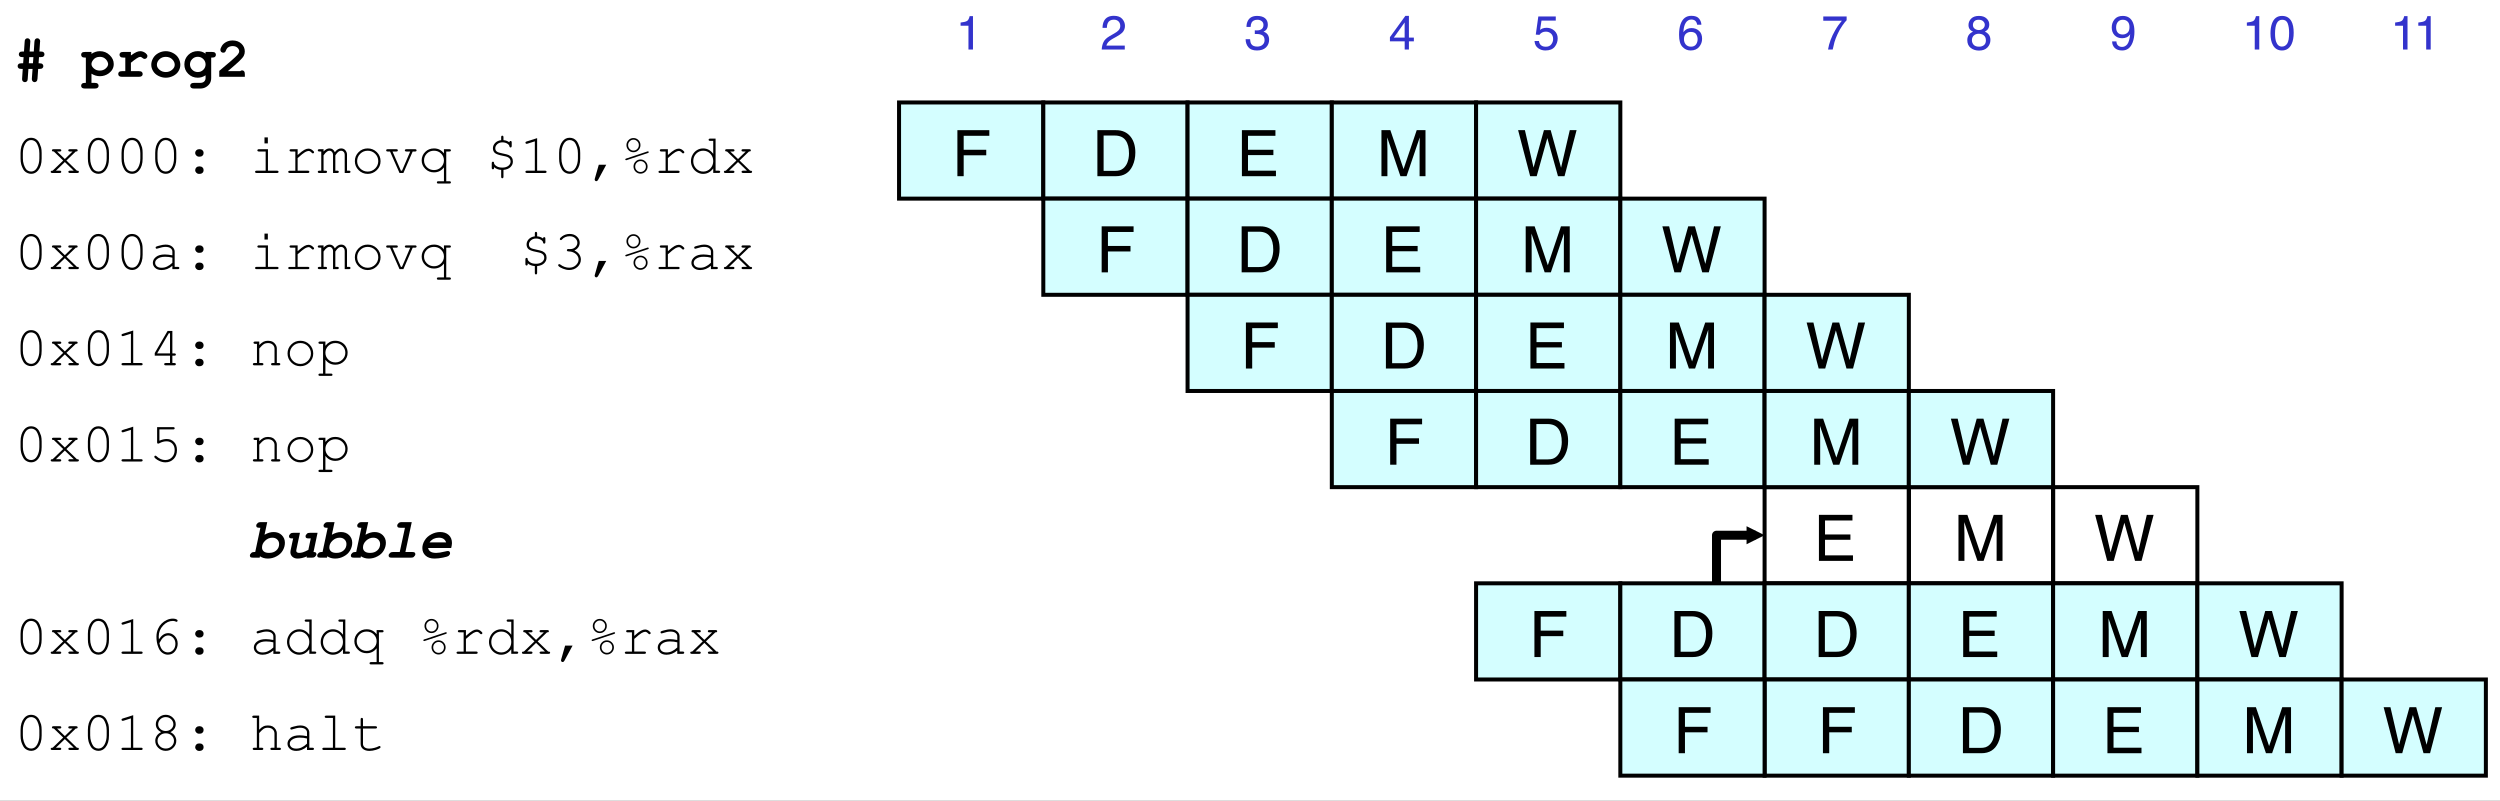 <svg xmlns="http://www.w3.org/2000/svg" xmlns:xlink="http://www.w3.org/1999/xlink" version="1.1" width="623.888pt" height="199.771pt" viewBox="0 0 623.888 199.771">
<rect x="0" y="0" width="623.888" height="199.771" fill="#808080" stroke="none"/>
<defs>
<clipPath id="clip_0">
<path transform="matrix(1,0,0,-1,-39.637,571.57)" d="M39.637 371.799H663.525V571.57H39.637Z" fill-rule="evenodd"/>
</clipPath>
<path id="font_1_5" d="M.488 .357V.256C.488 .167 .467 .097 .425 .046 .392 .006 .351-.015 .301-.015 .277-.015 .254-.01 .233-0 .211 .009 .193 .023 .178 .04 .169 .051 .158 .068 .147 .092 .136 .116 .128 .137 .123 .157 .116 .185 .112 .218 .112 .256V.357C.112 .446 .133 .516 .175 .567 .208 .608 .249 .628 .299 .628 .324 .628 .347 .623 .368 .614 .389 .604 .407 .59 .422 .573 .432 .562 .442 .545 .453 .521 .464 .497 .472 .475 .478 .456 .485 .428 .488 .395 .488 .357M.447 .352C.447 .39 .442 .427 .431 .46 .42 .493 .408 .52 .394 .54 .386 .551 .375 .561 .362 .569 .344 .581 .323 .587 .3 .587 .254 .587 .218 .563 .192 .516 .166 .469 .153 .414 .153 .352V.261C.153 .223 .158 .186 .169 .153 .18 .119 .193 .093 .207 .073 .214 .062 .225 .052 .238 .044 .256 .032 .277 .026 .301 .026 .346 .026 .382 .05 .408 .097 .434 .144 .447 .199 .447 .261V.352Z"/>
<path id="font_1_26" d="M.329 .222 .516 .041C.528 .041 .536 .04 .54 .039 .543 .038 .546 .036 .548 .032 .551 .029 .552 .025 .552 .021 .552 .015 .55 .01 .545 .006 .541 .002 .534 0 .524 0H.392C.382 0 .375 .002 .371 .006 .366 .01 .364 .015 .364 .021 .364 .027 .366 .032 .371 .035 .375 .039 .382 .041 .392 .041H.46L.301 .195 .142 .041H.21C.22 .041 .227 .039 .231 .035 .235 .032 .237 .027 .237 .021 .237 .015 .235 .01 .231 .006 .227 .002 .22 0 .21 0H.077C.067 0 .06 .002 .056 .006 .051 .01 .049 .015 .049 .021 .049 .025 .051 .029 .053 .032 .055 .036 .058 .038 .061 .039 .064 .04 .072 .041 .084 .041L.272 .222 .105 .383C.094 .383 .086 .383 .083 .385 .08 .386 .077 .388 .075 .392 .073 .396 .071 .399 .071 .404 .071 .409 .073 .414 .078 .418 .082 .422 .089 .424 .099 .424H.211C.221 .424 .228 .422 .232 .418 .236 .414 .238 .409 .238 .403 .238 .397 .236 .392 .232 .389 .228 .385 .221 .383 .211 .383H.162L.301 .249 .439 .383H.391C.381 .383 .374 .385 .369 .389 .365 .392 .363 .397 .363 .404 .363 .409 .365 .414 .369 .418 .373 .422 .381 .424 .391 .424H.502C.512 .424 .519 .422 .523 .418 .528 .414 .53 .409 .53 .403 .53 .399 .529 .396 .526 .392 .524 .388 .521 .386 .518 .385 .515 .383 .507 .383 .496 .383L.329 .222Z"/>
<path id="font_1_12" d="M.292 .424H.309C.327 .424 .343 .417 .356 .404 .369 .391 .375 .376 .375 .358 .375 .339 .369 .323 .356 .31 .343 .297 .327 .291 .309 .291H.292C.273 .291 .258 .298 .245 .311 .232 .324 .225 .339 .225 .357 .225 .376 .232 .392 .245 .405 .258 .417 .274 .424 .292 .424M.292 .117H.309C.327 .117 .343 .111 .356 .098 .369 .085 .375 .069 .375 .051 .375 .032 .369 .016 .356 .003 .343-.009 .327-.016 .309-.016H.292C.273-.016 .258-.009 .245 .004 .232 .017 .225 .032 .225 .051 .225 .069 .232 .085 .245 .098 .258 .111 .274 .117 .292 .117Z"/>
<path id="font_1_1" d="M0 0Z"/>
<path id="font_1_16" d="M.32 .634V.528H.26V.634H.32M.322 .424V.041H.483C.493 .041 .5 .039 .504 .035 .509 .032 .511 .027 .511 .021 .511 .015 .509 .01 .504 .006 .5 .002 .493 0 .483 0H.12C.11 0 .103 .002 .099 .006 .094 .01 .092 .015 .092 .021 .092 .027 .094 .032 .099 .035 .103 .039 .11 .041 .12 .041H.281V.383H.161C.151 .383 .144 .385 .14 .389 .135 .392 .133 .397 .133 .403 .133 .409 .135 .414 .14 .418 .144 .422 .151 .424 .161 .424H.322Z"/>
<path id="font_1_23" d="M.251 .424V.32C.304 .368 .344 .399 .371 .413 .397 .427 .422 .434 .444 .434 .469 .434 .491 .425 .512 .409 .533 .392 .544 .38 .544 .371 .544 .365 .542 .36 .538 .356 .534 .352 .529 .35 .522 .35 .519 .35 .516 .35 .514 .351 .512 .352 .508 .356 .501 .362 .49 .374 .48 .382 .472 .386 .463 .39 .455 .393 .447 .393 .429 .393 .407 .385 .382 .371 .357 .357 .313 .322 .251 .266V.041H.433C.443 .041 .45 .039 .454 .035 .458 .032 .46 .027 .46 .021 .46 .015 .458 .01 .454 .006 .45 .002 .443 0 .433 0H.111C.101 0 .094 .002 .09 .006 .086 .01 .083 .015 .083 .021 .083 .026 .086 .031 .09 .034 .094 .038 .101 .04 .111 .04H.21V.383H.134C.125 .383 .118 .385 .113 .389 .109 .393 .107 .398 .107 .404 .107 .41 .109 .414 .113 .418 .117 .422 .124 .424 .134 .424H.251Z"/>
<path id="font_1_18" d="M.113 .424V.383C.148 .42 .183 .438 .218 .438 .239 .438 .258 .433 .274 .422 .29 .411 .303 .394 .314 .371 .332 .394 .351 .411 .369 .422 .388 .433 .407 .438 .426 .438 .455 .438 .479 .429 .497 .41 .52 .385 .531 .358 .531 .328V.041H.566C.576 .041 .583 .039 .587 .035 .591 .032 .593 .027 .593 .021 .593 .015 .591 .01 .587 .006 .583 .002 .576 0 .566 0H.49V.325C.49 .346 .484 .363 .471 .377 .458 .391 .444 .397 .427 .397 .412 .397 .396 .392 .38 .381 .363 .369 .344 .347 .323 .314V.041H.357C.367 .041 .374 .039 .378 .035 .383 .032 .385 .027 .385 .021 .385 .015 .383 .01 .378 .006 .374 .002 .367 0 .357 0H.282V.322C.282 .344 .275 .362 .262 .376 .25 .39 .235 .397 .219 .397 .205 .397 .19 .393 .176 .383 .156 .37 .135 .347 .113 .314V.041H.148C.158 .041 .165 .039 .169 .035 .173 .032 .175 .027 .175 .021 .175 .015 .173 .01 .169 .006 .165 .002 .158 0 .148 0H.038C.028 0 .021 .002 .017 .006 .012 .01 .01 .015 .01 .021 .01 .027 .012 .032 .017 .035 .021 .039 .028 .041 .038 .041H.072V.383H.038C.028 .383 .021 .385 .017 .389 .012 .393 .01 .398 .01 .404 .01 .41 .012 .414 .017 .418 .021 .422 .028 .424 .038 .424H.113Z"/>
<path id="font_1_20" d="M.529 .211C.529 .149 .507 .095 .462 .051 .417 .007 .363-.016 .3-.016 .236-.016 .182 .007 .138 .051 .093 .096 .071 .149 .071 .211 .071 .274 .093 .327 .138 .372 .182 .416 .236 .438 .3 .438 .363 .438 .417 .416 .462 .372 .507 .328 .529 .274 .529 .211M.488 .211C.488 .263 .469 .307 .433 .343 .396 .379 .352 .397 .3 .397 .248 .397 .203 .379 .167 .343 .13 .306 .112 .263 .112 .211 .112 .161 .13 .117 .167 .08 .203 .044 .248 .025 .3 .025 .352 .025 .396 .044 .433 .08 .469 .116 .488 .16 .488 .211Z"/>
<path id="font_1_25" d="M.336 0H.267L.098 .383H.056C.046 .383 .039 .385 .035 .389 .031 .393 .029 .398 .029 .404 .029 .41 .031 .414 .035 .418 .039 .422 .046 .424 .056 .424H.21C.22 .424 .227 .422 .231 .418 .235 .414 .237 .409 .237 .403 .237 .397 .235 .393 .231 .389 .227 .385 .22 .383 .21 .383H.142L.292 .041H.311L.458 .383H.39C.38 .383 .373 .385 .369 .389 .364 .393 .362 .398 .362 .404 .362 .41 .364 .414 .369 .418 .373 .422 .38 .424 .39 .424H.544C.554 .424 .561 .422 .565 .418 .569 .414 .571 .409 .571 .403 .571 .397 .569 .393 .565 .389 .561 .385 .554 .383 .544 .383H.502L.336 0Z"/>
<path id="font_1_22" d="M.459 .349V.424H.555C.565 .424 .572 .422 .577 .418 .581 .414 .583 .409 .583 .403 .583 .397 .581 .393 .577 .389 .572 .385 .565 .383 .555 .383H.5V-.147H.555C.565-.147 .572-.149 .577-.153 .581-.157 .583-.162 .583-.168 .583-.174 .581-.179 .577-.183 .572-.187 .565-.188 .555-.188H.36C.35-.188 .343-.187 .339-.183 .335-.179 .333-.174 .333-.168 .333-.162 .335-.157 .339-.153 .343-.149 .35-.147 .36-.147H.459V.1C.414 .04 .354 .011 .281 .011 .22 .011 .168 .032 .126 .074 .084 .115 .062 .166 .062 .225 .062 .284 .084 .335 .126 .376 .168 .418 .22 .438 .282 .438 .355 .438 .414 .409 .459 .349M.459 .225C.459 .272 .442 .313 .407 .347 .373 .381 .331 .397 .281 .397 .232 .397 .19 .381 .155 .347 .121 .313 .104 .272 .104 .225 .104 .177 .121 .137 .155 .103 .19 .069 .232 .052 .281 .052 .331 .052 .373 .069 .407 .103 .442 .137 .459 .177 .459 .225Z"/>
<path id="font_1_2" d="M.279 .585V.637C.279 .647 .281 .654 .284 .659 .288 .663 .293 .665 .299 .665 .306 .665 .31 .663 .314 .659 .318 .654 .32 .647 .32 .637V.585C.342 .583 .36 .58 .375 .574 .389 .569 .406 .56 .425 .547 .426 .556 .428 .562 .432 .565 .436 .569 .44 .571 .446 .571 .452 .571 .457 .569 .461 .565 .465 .561 .467 .554 .467 .544V.483C.467 .473 .465 .466 .461 .461 .457 .457 .452 .455 .446 .455 .441 .455 .436 .457 .433 .46 .429 .464 .427 .469 .425 .478 .423 .493 .413 .507 .395 .519 .368 .537 .337 .546 .301 .546 .264 .546 .234 .535 .21 .514 .186 .492 .174 .468 .174 .441 .174 .414 .184 .393 .206 .379 .222 .368 .255 .358 .306 .348 .358 .338 .392 .329 .411 .321 .437 .309 .456 .294 .469 .274 .482 .255 .488 .231 .488 .204 .488 .166 .474 .134 .445 .105 .416 .077 .374 .06 .32 .055V-.066C.32-.076 .318-.083 .314-.087 .31-.092 .306-.094 .299-.094 .293-.094 .288-.092 .284-.087 .281-.083 .279-.076 .279-.066V.055C.229 .058 .187 .074 .152 .104 .152 .089 .152 .08 .151 .077 .149 .074 .147 .072 .144 .069 .14 .067 .136 .065 .132 .065 .126 .065 .121 .068 .117 .072 .113 .076 .111 .083 .111 .093V.173C.111 .183 .113 .19 .117 .195 .121 .199 .126 .201 .132 .201 .138 .201 .143 .199 .147 .195 .15 .192 .152 .185 .152 .175 .154 .158 .168 .141 .194 .123 .22 .105 .255 .096 .299 .096 .345 .096 .381 .107 .408 .128 .434 .15 .447 .175 .447 .204 .447 .223 .442 .24 .433 .253 .423 .267 .408 .278 .387 .287 .373 .293 .344 .299 .301 .308 .238 .32 .194 .336 .169 .355 .145 .375 .132 .404 .132 .441 .132 .477 .146 .508 .172 .536 .199 .563 .235 .58 .279 .585Z"/>
<path id="font_1_6" d="M.32 .621V.041H.461C.471 .041 .478 .039 .482 .035 .486 .032 .488 .027 .488 .021 .488 .015 .486 .01 .482 .006 .478 .002 .471 0 .461 0H.139C.129 0 .122 .002 .118 .006 .113 .01 .111 .015 .111 .021 .111 .027 .113 .032 .118 .035 .122 .039 .129 .041 .139 .041H.279V.564L.146 .522C.139 .521 .134 .52 .131 .52 .126 .52 .122 .522 .118 .526 .114 .53 .112 .535 .112 .54 .112 .545 .113 .549 .117 .554 .119 .556 .125 .559 .133 .562L.32 .621Z"/>
<path id="font_1_4" d="M.219 .147H.352L.207-.122C.198-.138 .188-.146 .175-.146 .167-.146 .16-.144 .155-.138 .149-.132 .146-.125 .146-.117 .146-.114 .146-.11 .147-.106L.219 .147Z"/>
<path id="font_1_3" d="M.362 .497C.362 .462 .35 .432 .325 .407 .301 .382 .271 .37 .237 .37 .203 .37 .173 .382 .149 .407 .125 .432 .112 .462 .112 .497 .112 .532 .125 .562 .149 .586 .173 .611 .203 .623 .237 .623 .272 .623 .301 .611 .326 .586 .35 .562 .362 .532 .362 .497M.333 .497C.333 .524 .324 .547 .305 .565 .286 .584 .264 .594 .237 .594 .211 .594 .188 .584 .17 .565 .151 .547 .142 .524 .142 .497 .142 .47 .151 .447 .17 .428 .188 .409 .211 .399 .237 .399 .264 .399 .286 .409 .305 .428 .324 .447 .333 .47 .333 .497M.495 .356 .115 .229C.111 .228 .107 .228 .105 .228 .101 .228 .098 .229 .095 .232 .093 .235 .091 .238 .091 .242 .091 .245 .092 .248 .095 .251 .096 .253 .1 .255 .106 .257L.486 .384C.49 .385 .494 .386 .497 .386 .5 .386 .503 .384 .506 .381 .508 .379 .51 .375 .51 .372 .51 .368 .509 .365 .506 .362 .505 .36 .501 .358 .495 .356M.489 .115C.489 .079 .476 .05 .452 .025 .427 .001 .398-.012 .363-.012 .329-.012 .3 .001 .275 .025 .251 .05 .238 .08 .238 .115 .238 .15 .25 .179 .275 .204 .299 .229 .329 .241 .363 .241 .398 .241 .427 .229 .452 .204 .476 .179 .489 .15 .489 .115M.459 .115C.459 .142 .45 .165 .431 .184 .412 .203 .39 .212 .363 .212 .337 .212 .314 .202 .296 .184 .277 .165 .268 .142 .268 .115 .268 .088 .277 .065 .296 .046 .314 .027 .337 .018 .363 .018 .39 .018 .412 .027 .431 .046 .45 .065 .459 .088 .459 .115Z"/>
<path id="font_1_14" d="M.501 .613V.041H.556C.566 .041 .573 .039 .577 .035 .581 .032 .583 .027 .583 .021 .583 .015 .581 .01 .577 .007 .573 .003 .566 .001 .556 .001H.459V.082C.412 .017 .352-.016 .278-.016 .241-.016 .206-.006 .172 .014 .138 .034 .111 .062 .091 .098 .071 .135 .062 .172 .062 .211 .062 .25 .071 .288 .091 .324 .111 .361 .138 .389 .172 .409 .206 .429 .241 .438 .279 .438 .35 .438 .411 .406 .459 .341V.572H.405C.395 .572 .388 .574 .383 .578 .379 .582 .377 .587 .377 .593 .377 .599 .379 .604 .383 .607 .388 .611 .395 .613 .405 .613H.501M.459 .211C.459 .264 .442 .308 .407 .344 .372 .38 .33 .397 .281 .397 .232 .397 .19 .38 .155 .344 .12 .308 .103 .264 .103 .211 .103 .16 .12 .116 .155 .079 .19 .043 .232 .025 .281 .025 .33 .025 .372 .043 .407 .079 .442 .116 .459 .16 .459 .211Z"/>
<path id="font_2_2" d="M.096 .495V.562C.159 .569 .203 .579 .229 .594 .254 .608 .272 .642 .285 .696H.354V0H.26V.495H.096Z"/>
<path id="font_3_1" d="M0 0Z"/>
<path id="font_2_3" d="M.031 0C.035 .06 .047 .113 .069 .157 .09 .202 .132 .242 .195 .279L.289 .333C.331 .357 .361 .378 .377 .396 .404 .423 .417 .454 .417 .489 .417 .53 .405 .562 .381 .586 .356 .61 .324 .622 .283 .622 .223 .622 .181 .599 .158 .553 .146 .529 .139 .495 .138 .451H.048C.049 .512 .061 .562 .082 .6 .12 .668 .187 .702 .284 .702 .364 .702 .422 .68 .459 .637 .496 .594 .515 .546 .515 .492 .515 .436 .495 .388 .456 .349 .433 .326 .392 .298 .333 .265L.266 .228C.234 .21 .209 .193 .191 .177 .158 .149 .138 .118 .129 .083H.511V0H.031Z"/>
<path id="font_2_4" d="M.26-.019C.177-.019 .117 .004 .08 .05 .043 .095 .024 .151 .024 .216H.116C.12 .17 .128 .137 .141 .117 .164 .08 .205 .062 .265 .062 .311 .062 .348 .074 .376 .099 .404 .123 .418 .155 .418 .194 .418 .243 .403 .276 .374 .295 .344 .315 .303 .324 .251 .324 .245 .324 .239 .324 .233 .324 .227 .324 .221 .324 .215 .323V.401C.224 .4 .232 .399 .238 .399 .244 .399 .251 .398 .258 .398 .291 .398 .318 .404 .339 .414 .376 .432 .395 .465 .395 .511 .395 .546 .382 .573 .357 .592 .333 .611 .304 .62 .271 .62 .212 .62 .172 .601 .149 .562 .137 .541 .13 .51 .128 .471H.042C.042 .523 .052 .567 .073 .603 .109 .668 .172 .7 .262 .7 .333 .7 .388 .684 .427 .653 .466 .621 .486 .575 .486 .515 .486 .472 .474 .437 .451 .411 .437 .394 .418 .381 .396 .372 .432 .361 .461 .342 .482 .313 .502 .284 .513 .249 .513 .208 .513 .141 .491 .086 .447 .044 .403 .002 .34-.019 .26-.019Z"/>
<path id="font_2_5" d="M.331 .249V.564L.106 .249H.331M.332 0V.171H.025V.258L.346 .701H.42V.249H.523V.171H.42V0H.332Z"/>
<path id="font_2_6" d="M.124 .178C.129 .127 .153 .093 .193 .073 .214 .063 .238 .059 .266 .059 .318 .059 .356 .075 .381 .109 .406 .142 .419 .179 .419 .219 .419 .268 .404 .306 .374 .333 .344 .36 .309 .373 .267 .373 .237 .373 .211 .367 .189 .355 .168 .344 .149 .327 .134 .306L.058 .311 .111 .688H.474V.603H.177L.147 .409C.163 .421 .179 .431 .193 .437 .219 .448 .25 .453 .284 .453 .348 .453 .402 .432 .447 .391 .491 .349 .514 .297 .514 .233 .514 .167 .493 .108 .452 .057 .412 .007 .346-.019 .257-.019 .2-.019 .149-.002 .106 .03 .062 .062 .037 .111 .032 .178H.124Z"/>
<path id="font_2_7" d="M.292 .702C.371 .702 .425 .682 .456 .641 .487 .601 .502 .559 .502 .516H.415C.41 .543 .402 .565 .39 .581 .369 .61 .337 .625 .294 .625 .245 .625 .206 .602 .177 .557 .148 .511 .132 .446 .128 .361 .149 .391 .174 .413 .205 .428 .233 .441 .264 .447 .298 .447 .357 .447 .408 .429 .452 .391 .495 .354 .517 .298 .517 .224 .517 .16 .496 .104 .455 .055 .414 .006 .355-.019 .278-.019 .213-.019 .156 .006 .109 .056 .061 .106 .038 .189 .038 .307 .038 .394 .048 .468 .069 .528 .11 .644 .184 .702 .292 .702M.286 .06C.332 .06 .367 .075 .39 .106 .413 .137 .424 .174 .424 .216 .424 .252 .414 .286 .394 .319 .373 .351 .336 .367 .282 .367 .244 .367 .211 .355 .182 .33 .154 .305 .14 .267 .14 .216 .14 .172 .153 .135 .178 .105 .204 .075 .24 .06 .286 .06Z"/>
<path id="font_2_8" d="M.523 .688V.61C.5 .589 .471 .551 .433 .497 .396 .443 .363 .385 .334 .322 .306 .261 .285 .206 .27 .156 .261 .124 .248 .072 .233 0H.136C.158 .133 .207 .266 .283 .398 .327 .476 .374 .542 .423 .599H.037V.688H.523Z"/>
<path id="font_2_9" d="M.272 .406C.311 .406 .341 .417 .363 .439 .385 .46 .396 .486 .396 .516 .396 .542 .385 .566 .364 .587 .343 .609 .312 .62 .269 .62 .227 .62 .196 .609 .177 .587 .158 .566 .149 .54 .149 .511 .149 .478 .161 .453 .186 .434 .21 .416 .239 .406 .272 .406M.277 .06C.318 .06 .352 .071 .379 .093 .406 .115 .419 .147 .419 .191 .419 .236 .405 .271 .377 .294 .35 .317 .314 .329 .271 .329 .229 .329 .195 .317 .168 .293 .142 .269 .128 .236 .128 .194 .128 .157 .141 .126 .165 .099 .189 .073 .227 .06 .277 .06M.152 .372C.128 .383 .109 .395 .095 .409 .069 .435 .057 .469 .057 .51 .057 .562 .076 .607 .113 .644 .151 .682 .205 .7 .274 .7 .341 .7 .394 .683 .432 .647 .47 .612 .489 .571 .489 .524 .489 .48 .478 .445 .456 .418 .443 .403 .424 .388 .398 .373 .427 .36 .45 .345 .466 .327 .497 .295 .513 .252 .513 .2 .513 .139 .492 .087 .451 .044 .409 .001 .351-.021 .275-.021 .207-.021 .15-.002 .103 .035 .056 .072 .032 .126 .032 .196 .032 .237 .042 .273 .062 .303 .083 .333 .113 .356 .152 .372Z"/>
<path id="font_2_10" d="M.133 .17C.135 .121 .154 .088 .189 .069 .207 .06 .227 .055 .25 .055 .292 .055 .327 .072 .357 .107 .387 .142 .408 .213 .42 .32 .4 .289 .376 .268 .347 .255 .319 .243 .288 .236 .254 .236 .187 .236 .134 .257 .094 .299 .055 .341 .036 .395 .036 .461 .036 .524 .055 .58 .094 .628 .132 .676 .19 .7 .265 .7 .367 .7 .437 .654 .476 .563 .498 .512 .508 .449 .508 .373 .508 .288 .495 .212 .47 .146 .427 .036 .355-.019 .253-.019 .185-.019 .133-.001 .097 .035 .062 .071 .044 .116 .044 .17H.133M.266 .313C.301 .313 .333 .325 .362 .348 .39 .371 .405 .411 .405 .468 .405 .519 .392 .557 .366 .582 .34 .608 .307 .62 .267 .62 .224 .62 .19 .606 .165 .577 .14 .548 .127 .51 .127 .462 .127 .416 .138 .38 .16 .354 .182 .327 .218 .313 .266 .313Z"/>
<path id="font_2_13" d="M.085 .718H.583V.63H.183V.412H.535V.326H.183V0H.085V.718Z"/>
<path id="font_2_11" d="M.352 .083C.384 .083 .411 .086 .433 .093 .47 .106 .501 .13 .525 .167 .545 .195 .558 .233 .567 .278 .572 .305 .574 .33 .574 .353 .574 .442 .557 .511 .521 .56 .486 .609 .429 .634 .351 .634H.178V.083H.352M.081 .718H.371C.47 .718 .546 .683 .601 .613 .649 .55 .673 .469 .673 .37 .673 .294 .659 .225 .63 .163 .58 .054 .493 0 .37 0H.081V.718Z"/>
<path id="font_2_12" d="M.085 .718H.608V.63H.18V.412H.576V.329H.18V.086H.616V0H.085V.718M.351 .718V.718Z"/>
<path id="font_2_14" d="M.074 .718H.213L.419 .111 .624 .718H.761V0H.669V.424C.669 .438 .669 .463 .67 .496 .671 .53 .671 .567 .671 .605L.466 0H.37L.164 .605V.583C.164 .566 .164 .539 .165 .503 .166 .467 .167 .441 .167 .424V0H.074V.718Z"/>
<path id="font_2_15" d="M.124 .718 .259 .134 .421 .718H.526L.688 .132 .824 .718H.93L.742 0H.64L.474 .595 .308 0H.206L.018 .718H.124Z"/>
<path id="font_1_13" d="M.418 0V.06C.358 .009 .295-.016 .227-.016 .178-.016 .139-.003 .112 .022 .084 .047 .07 .077 .07 .113 .07 .153 .089 .188 .125 .217 .161 .247 .215 .262 .285 .262 .304 .262 .324 .26 .346 .258 .368 .256 .392 .252 .418 .247V.313C.418 .336 .408 .356 .387 .372 .366 .389 .335 .397 .293 .397 .261 .397 .216 .388 .159 .369 .148 .366 .142 .364 .139 .364 .133 .364 .129 .366 .125 .37 .122 .374 .12 .379 .12 .385 .12 .39 .121 .395 .125 .398 .129 .403 .147 .41 .18 .418 .23 .432 .269 .438 .295 .438 .347 .438 .387 .426 .416 .4 .445 .374 .459 .345 .459 .313V.041H.514C.524 .041 .531 .039 .536 .035 .54 .032 .542 .027 .542 .021 .542 .015 .54 .01 .536 .006 .531 .002 .524 0 .514 0H.418M.418 .205C.399 .21 .378 .214 .357 .217 .335 .219 .313 .221 .289 .221 .229 .221 .183 .208 .149 .182 .124 .163 .111 .14 .111 .113 .111 .089 .121 .068 .14 .051 .16 .034 .188 .025 .225 .025 .261 .025 .294 .032 .324 .047 .354 .061 .386 .083 .418 .114V.205Z"/>
<path id="font_1_7" d="M.384 .333C.422 .316 .451 .293 .471 .264 .491 .234 .5 .204 .5 .172 .5 .123 .481 .079 .441 .042 .401 .004 .351-.015 .291-.015 .256-.015 .219-.007 .182 .008 .144 .023 .118 .038 .103 .054 .098 .059 .095 .064 .095 .07 .095 .076 .097 .08 .101 .084 .105 .088 .109 .09 .114 .09 .119 .09 .125 .087 .132 .083 .182 .045 .236 .026 .292 .026 .34 .026 .379 .041 .411 .071 .443 .101 .459 .134 .459 .17 .459 .195 .452 .218 .436 .242 .42 .265 .397 .284 .368 .297 .338 .311 .308 .317 .278 .317 .268 .317 .261 .319 .257 .323 .253 .327 .25 .332 .25 .338 .25 .344 .253 .349 .257 .353 .261 .357 .267 .359 .275 .359L.31 .358C.347 .358 .377 .37 .401 .392 .425 .415 .437 .441 .437 .47 .437 .501 .424 .528 .399 .552 .374 .575 .342 .587 .301 .587 .273 .587 .247 .582 .223 .572 .199 .562 .18 .549 .166 .532 .161 .525 .157 .521 .154 .52 .151 .518 .148 .518 .145 .518 .139 .518 .134 .519 .13 .523 .126 .527 .125 .531 .125 .537 .125 .55 .139 .566 .167 .586 .206 .614 .251 .628 .301 .628 .353 .628 .396 .612 .429 .581 .462 .55 .479 .513 .479 .47 .479 .442 .471 .416 .455 .392 .439 .367 .415 .348 .384 .333Z"/>
<path id="font_1_8" d="M.376 .172H.104V.219L.333 .613H.418V.213H.452C.462 .213 .469 .211 .474 .207 .478 .204 .48 .199 .48 .192 .48 .187 .478 .182 .474 .178 .469 .174 .462 .172 .452 .172H.418V.041H.452C.462 .041 .469 .039 .474 .035 .478 .032 .48 .027 .48 .021 .48 .015 .478 .01 .474 .006 .469 .002 .462 0 .452 0H.3C.29 0 .283 .002 .278 .006 .274 .01 .272 .015 .272 .021 .272 .027 .274 .032 .278 .035 .283 .039 .29 .041 .3 .041H.376V.172M.376 .213V.572H.355L.147 .213H.376Z"/>
<path id="font_1_19" d="M.167 .424V.362C.196 .391 .222 .411 .245 .422 .268 .433 .294 .438 .323 .438 .354 .438 .383 .432 .409 .418 .427 .409 .443 .392 .458 .37 .473 .347 .48 .324 .48 .3V.041H.515C.525 .041 .532 .039 .536 .035 .54 .032 .542 .027 .542 .021 .542 .015 .54 .01 .536 .006 .532 .002 .525 0 .515 0H.405C.395 0 .388 .002 .384 .006 .38 .01 .377 .015 .377 .021 .377 .027 .38 .032 .384 .035 .388 .039 .395 .041 .405 .041H.439V.294C.439 .323 .429 .347 .408 .367 .387 .387 .358 .397 .323 .397 .296 .397 .272 .392 .252 .381 .233 .37 .204 .343 .167 .3V.041H.214C.224 .041 .231 .039 .235 .035 .239 .032 .241 .027 .241 .021 .241 .015 .239 .01 .235 .006 .231 .002 .224 0 .214 0H.08C.07 0 .063 .002 .059 .006 .055 .01 .053 .015 .053 .021 .053 .027 .055 .032 .059 .035 .063 .039 .07 .041 .08 .041H.126V.383H.092C.082 .383 .075 .385 .071 .389 .067 .393 .064 .398 .064 .404 .064 .41 .067 .414 .071 .418 .075 .422 .082 .424 .092 .424H.167Z"/>
<path id="font_1_21" d="M.146 .424V.349C.17 .379 .196 .401 .224 .416 .252 .431 .285 .438 .323 .438 .364 .438 .401 .429 .435 .41 .469 .391 .496 .365 .514 .331 .533 .297 .542 .262 .542 .225 .542 .166 .521 .115 .479 .074 .437 .032 .385 .011 .324 .011 .25 .011 .191 .04 .146 .1V-.147H.245C.255-.147 .262-.149 .266-.153 .27-.157 .272-.162 .272-.168 .272-.174 .27-.179 .266-.183 .262-.187 .255-.188 .245-.188H.049C.04-.188 .033-.187 .028-.183 .024-.179 .022-.174 .022-.168 .022-.162 .024-.157 .028-.153 .033-.149 .04-.147 .049-.147H.104V.383H.049C.04 .383 .033 .385 .028 .389 .024 .393 .022 .398 .022 .404 .022 .41 .024 .414 .028 .418 .033 .422 .04 .424 .049 .424H.146M.501 .225C.501 .272 .484 .313 .449 .347 .415 .381 .373 .397 .324 .397 .274 .397 .232 .38 .197 .346 .163 .312 .146 .272 .146 .225 .146 .177 .163 .137 .197 .103 .232 .069 .274 .052 .324 .052 .373 .052 .415 .069 .449 .103 .484 .136 .501 .177 .501 .225Z"/>
<path id="font_4_2" d="M.309 .634 .261 .409C.317 .441 .37 .457 .423 .457 .482 .457 .53 .439 .568 .402 .605 .365 .624 .32 .624 .266 .624 .22 .612 .174 .587 .13 .562 .085 .525 .05 .475 .024 .426-.003 .374-.016 .319-.016 .266-.016 .219-.002 .179 .025L.174 0H.057C.035 0 .019 .003 .011 .009 .003 .015-0 .025-0 .04-0 .054 .009 .07 .028 .087 .038 .096 .055 .101 .078 .101H.095L.187 .533H.17C.148 .533 .133 .536 .125 .542 .117 .548 .113 .558 .113 .573 .113 .587 .122 .603 .141 .62 .152 .629 .168 .634 .191 .634H.309M.341 .085C.396 .085 .439 .1 .472 .13 .505 .16 .521 .198 .521 .243 .521 .275 .51 .302 .487 .324 .465 .346 .436 .356 .399 .356 .351 .356 .309 .338 .271 .302 .234 .266 .216 .226 .216 .182 .216 .153 .226 .13 .247 .112 .268 .094 .299 .085 .341 .085Z"/>
<path id="font_4_5" d="M.606 .443 .534 .101C.553 .101 .566 .098 .574 .092 .582 .086 .586 .075 .586 .061 .586 .047 .576 .031 .558 .014 .548 .005 .531 0 .507 0H.412L.417 .023C.354-.003 .299-.016 .25-.016 .212-.016 .181-.005 .157 .017 .134 .038 .122 .065 .122 .098 .122 .107 .123 .117 .125 .128L.171 .343H.154C.132 .343 .117 .346 .109 .352 .101 .358 .097 .368 .097 .382 .097 .397 .106 .412 .125 .43 .135 .439 .152 .443 .175 .443H.292L.229 .146C.227 .136 .226 .128 .226 .121 .226 .112 .23 .103 .239 .096 .248 .089 .261 .085 .278 .085 .298 .085 .321 .089 .346 .096 .37 .104 .403 .118 .442 .139L.485 .343H.449C.427 .343 .412 .346 .404 .352 .396 .358 .392 .368 .392 .382 .392 .397 .401 .412 .42 .43 .43 .439 .447 .443 .47 .443H.606Z"/>
<path id="font_4_4" d="M.485 .634 .372 .101H.492C.514 .101 .529 .098 .537 .092 .545 .086 .549 .075 .549 .061 .549 .047 .54 .031 .52 .013 .51 .004 .494 0 .471 0H.13C.108 0 .093 .003 .085 .009 .077 .015 .073 .025 .073 .04 .073 .054 .082 .07 .101 .087 .111 .096 .128 .101 .151 .101H.271L.364 .533H.283C.261 .533 .246 .536 .238 .542 .23 .548 .226 .558 .226 .573 .226 .587 .236 .603 .254 .62 .264 .629 .281 .634 .304 .634H.485Z"/>
<path id="font_4_3" d="M.588 .172H.177C.182 .146 .195 .125 .218 .109 .241 .093 .275 .085 .321 .085 .359 .085 .41 .093 .475 .109 .502 .116 .52 .119 .53 .119 .541 .119 .55 .116 .557 .109 .564 .102 .568 .092 .568 .081 .568 .064 .56 .049 .546 .036 .531 .023 .496 .011 .441 .001 .386-.01 .336-.016 .292-.016 .222-.016 .169 .002 .131 .037 .093 .072 .074 .117 .074 .171 .074 .216 .087 .262 .115 .307 .142 .353 .182 .389 .233 .416 .284 .443 .336 .457 .39 .457 .453 .457 .504 .44 .543 .405 .582 .37 .602 .322 .602 .259 .602 .246 .6 .231 .597 .214L.588 .172M.498 .272C.489 .299 .474 .32 .452 .335 .43 .349 .402 .356 .368 .356 .334 .356 .303 .349 .275 .336 .248 .322 .223 .301 .202 .272H.498Z"/>
<path id="font_4_1" d="M0 0Z"/>
<path id="font_1_10" d="M.178 .259C.203 .296 .229 .324 .256 .342 .283 .36 .313 .369 .346 .369 .389 .369 .428 .351 .462 .315 .496 .278 .513 .234 .513 .18 .513 .131 .497 .087 .466 .046 .435 .006 .393-.015 .338-.015 .303-.015 .27-.004 .239 .018 .208 .04 .184 .073 .167 .119 .145 .175 .134 .237 .134 .306 .134 .357 .144 .405 .165 .45 .18 .484 .201 .514 .227 .54 .253 .566 .283 .587 .318 .603 .353 .62 .39 .628 .431 .628 .458 .628 .481 .622 .499 .611 .507 .606 .511 .6 .511 .591 .511 .586 .509 .581 .505 .577 .502 .573 .497 .571 .492 .571 .487 .571 .482 .573 .477 .576 .463 .583 .447 .587 .427 .587 .363 .587 .305 .56 .253 .505 .201 .45 .175 .385 .175 .309 .175 .299 .176 .282 .178 .259M.187 .191C.199 .132 .219 .09 .245 .064 .272 .039 .303 .026 .339 .026 .376 .026 .407 .041 .433 .069 .459 .098 .472 .135 .472 .18 .472 .223 .459 .258 .433 .286 .407 .314 .377 .328 .344 .328 .313 .328 .282 .315 .253 .288 .233 .27 .211 .238 .187 .191Z"/>
<path id="font_1_11" d="M.384 .318C.418 .302 .444 .28 .462 .252 .479 .225 .488 .196 .488 .165 .488 .116 .47 .074 .433 .039 .397 .003 .352-.015 .3-.015 .248-.015 .204 .003 .167 .039 .131 .074 .113 .116 .113 .165 .113 .196 .122 .225 .139 .252 .156 .279 .182 .301 .217 .318 .187 .335 .165 .353 .151 .372 .132 .398 .123 .427 .123 .459 .123 .504 .14 .544 .175 .577 .21 .611 .251 .628 .3 .628 .349 .628 .391 .611 .426 .577 .46 .544 .478 .504 .478 .459 .478 .427 .468 .398 .449 .372 .436 .353 .414 .335 .384 .318M.436 .458C.436 .493 .422 .524 .396 .549 .37 .574 .338 .587 .3 .587 .262 .587 .23 .574 .204 .549 .178 .523 .165 .493 .165 .459 .165 .427 .177 .399 .203 .375 .229 .351 .261 .339 .3 .339 .339 .339 .371 .351 .397 .375 .423 .399 .436 .427 .436 .458M.447 .164C.447 .2 .433 .231 .405 .258 .377 .285 .342 .298 .3 .298 .259 .298 .224 .285 .196 .258 .168 .231 .154 .2 .154 .164 .154 .127 .168 .095 .196 .067 .224 .04 .259 .026 .3 .026 .342 .026 .376 .04 .405 .067 .433 .095 .447 .127 .447 .164Z"/>
<path id="font_1_15" d="M.165 .613V.361C.191 .39 .216 .41 .24 .421 .264 .433 .291 .438 .32 .438 .352 .438 .379 .433 .402 .422 .424 .41 .443 .393 .458 .37 .472 .346 .48 .322 .48 .296V.041H.526C.536 .041 .543 .039 .547 .035 .551 .032 .553 .027 .553 .021 .553 .015 .551 .01 .547 .006 .543 .002 .536 0 .526 0H.393C.382 0 .375 .002 .371 .006 .367 .01 .365 .015 .365 .021 .365 .027 .367 .032 .371 .035 .375 .039 .382 .041 .393 .041H.438V.293C.438 .323 .428 .348 .406 .368 .385 .388 .355 .397 .317 .397 .287 .397 .262 .39 .241 .375 .225 .365 .2 .34 .165 .302V.041H.211C.221 .041 .228 .039 .232 .035 .237 .032 .239 .027 .239 .021 .239 .015 .237 .01 .232 .006 .228 .002 .221 0 .211 0H.078C.068 0 .061 .002 .057 .006 .052 .01 .05 .015 .05 .021 .05 .027 .052 .032 .057 .035 .061 .039 .068 .041 .078 .041H.124V.572H.069C.059 .572 .052 .574 .048 .578 .044 .582 .042 .587 .042 .593 .042 .599 .044 .604 .048 .607 .052 .611 .059 .613 .069 .613H.165Z"/>
<path id="font_1_17" d="M.321 .613V.041H.482C.492 .041 .499 .039 .503 .035 .508 .032 .51 .027 .51 .021 .51 .015 .508 .01 .503 .006 .499 .002 .492 0 .482 0H.119C.109 0 .102 .002 .098 .006 .093 .01 .091 .015 .091 .021 .091 .027 .093 .032 .098 .035 .102 .039 .109 .041 .119 .041H.28V.572H.162C.152 .572 .145 .574 .14 .578 .136 .582 .134 .587 .134 .593 .134 .599 .136 .604 .14 .607 .144 .611 .152 .613 .162 .613H.321Z"/>
<path id="font_1_24" d="M.216 .424H.438C.448 .424 .455 .422 .459 .418 .464 .414 .466 .409 .466 .403 .466 .397 .464 .393 .459 .389 .455 .385 .448 .383 .438 .383H.216V.109C.216 .085 .225 .065 .244 .049 .263 .033 .291 .025 .328 .025 .356 .025 .386 .03 .418 .038 .45 .046 .475 .056 .493 .066 .5 .07 .505 .072 .509 .072 .514 .072 .519 .07 .523 .066 .527 .062 .529 .057 .529 .052 .529 .047 .527 .042 .522 .038 .512 .027 .487 .016 .447 .003 .406-.009 .368-.016 .331-.016 .283-.016 .245-.004 .217 .018 .188 .041 .174 .071 .174 .109V.383H.099C.089 .383 .082 .385 .078 .389 .073 .392 .071 .397 .071 .404 .071 .409 .073 .414 .078 .418 .082 .422 .089 .424 .099 .424H.174V.546C.174 .556 .176 .563 .18 .567 .184 .571 .189 .573 .195 .573 .201 .573 .206 .571 .21 .567 .214 .563 .216 .556 .216 .546V.424Z"/>
<path id="font_2_1" d="M.271 .7C.361 .7 .426 .663 .467 .588 .498 .531 .514 .452 .514 .351 .514 .256 .5 .178 .471 .115 .43 .026 .363-.019 .27-.019 .186-.019 .124 .018 .083 .091 .048 .152 .031 .234 .031 .336 .031 .416 .042 .484 .062 .541 .1 .647 .17 .7 .271 .7M.27 .062C.315 .062 .351 .082 .378 .122 .405 .162 .419 .237 .419 .347 .419 .427 .409 .492 .39 .543 .37 .595 .332 .62 .276 .62 .224 .62 .186 .596 .162 .547 .138 .499 .126 .427 .126 .332 .126 .261 .134 .204 .149 .161 .173 .095 .213 .062 .27 .062Z"/>
<path id="font_5_2" d="M.448 .451H.471C.495 .451 .512 .447 .523 .437 .533 .428 .538 .416 .538 .401 .538 .386 .533 .374 .523 .365 .513 .355 .496 .351 .472 .351H.441L.433 .241H.451C.475 .241 .492 .237 .502 .227 .512 .218 .518 .206 .518 .191 .518 .176 .513 .164 .502 .155 .492 .145 .475 .141 .451 .141H.426L.414-.032C.414-.034 .411-.046 .407-.066 .403-.074 .398-.081 .389-.086 .381-.092 .372-.095 .362-.095 .349-.095 .337-.09 .328-.08 .318-.07 .313-.057 .313-.042 .313-.04 .314-.034 .314-.024L.326 .141H.252L.24-.031C.238-.048 .237-.059 .236-.062 .232-.072 .226-.08 .218-.086 .209-.092 .199-.095 .189-.095 .175-.095 .163-.09 .153-.08 .143-.07 .139-.058 .139-.042 .139-.039 .139-.033 .14-.024L.151 .141H.127C.103 .141 .085 .145 .075 .155 .065 .164 .06 .176 .06 .191 .06 .206 .065 .218 .075 .227 .085 .237 .102 .241 .126 .241H.158L.166 .351H.148C.123 .351 .106 .355 .096 .365 .086 .374 .081 .386 .081 .401 .081 .416 .086 .428 .096 .437 .106 .447 .123 .451 .147 .451H.173L.185 .623C.186 .64 .187 .651 .189 .655 .193 .664 .199 .672 .207 .678 .216 .684 .225 .687 .236 .687 .25 .687 .261 .682 .271 .672 .281 .662 .286 .649 .286 .633 .286 .629 .285 .623 .285 .616L.273 .451H.348L.359 .623C.361 .646 .366 .663 .375 .672 .385 .682 .396 .687 .411 .687 .425 .687 .437 .682 .446 .672 .456 .662 .461 .65 .461 .635 .461 .632 .461 .629 .46 .627L.459 .616 .448 .451M.341 .351H.266L.259 .241H.333L.341 .351Z"/>
<path id="font_5_1" d="M0 0Z"/>
<path id="font_5_6" d="M.176 .056V-.108H.236C.26-.108 .277-.113 .287-.123 .298-.132 .303-.144 .303-.159 .303-.174 .298-.186 .287-.195 .277-.204 .26-.209 .236-.209H.059C.035-.209 .017-.204 .007-.195-.003-.186-.008-.174-.008-.159-.008-.144-.003-.132 .007-.123 .018-.113 .035-.108 .059-.108H.076V.343H.059C.035 .343 .017 .347 .007 .357-.003 .366-.008 .379-.008 .394-.008 .409-.003 .421 .007 .43 .017 .439 .035 .443 .059 .443H.176V.409C.199 .425 .223 .437 .249 .445 .274 .453 .299 .457 .326 .457 .394 .457 .452 .434 .5 .387 .549 .341 .573 .288 .573 .228 .573 .162 .544 .107 .487 .064 .44 .029 .386 .011 .327 .011 .301 .011 .276 .014 .25 .022 .225 .029 .201 .041 .176 .056M.473 .228C.473 .242 .467 .259 .456 .281 .445 .302 .428 .32 .405 .335 .382 .349 .355 .356 .324 .356 .274 .356 .235 .338 .206 .301 .186 .275 .176 .25 .176 .227 .176 .2 .19 .174 .219 .149 .247 .124 .282 .111 .324 .111 .367 .111 .402 .124 .43 .149 .458 .174 .473 .2 .473 .228Z"/>
<path id="font_5_7" d="M.279 .443V.381C.321 .411 .354 .432 .379 .442 .403 .452 .426 .457 .447 .457 .479 .457 .511 .445 .542 .421 .562 .404 .573 .388 .573 .371 .573 .356 .568 .344 .558 .334 .548 .324 .536 .319 .522 .319 .51 .319 .497 .326 .483 .338 .469 .35 .457 .356 .446 .356 .432 .356 .411 .348 .384 .33 .356 .312 .321 .286 .279 .251V.101H.422C.446 .101 .463 .096 .473 .087 .484 .077 .489 .065 .489 .05 .489 .035 .484 .023 .473 .014 .463 .005 .446 0 .422 0H.12C.096 0 .078 .005 .068 .014 .058 .024 .053 .036 .053 .051 .053 .066 .058 .078 .068 .087 .078 .096 .096 .101 .12 .101H.179V.343H.143C.119 .343 .102 .347 .092 .357 .081 .366 .076 .379 .076 .394 .076 .409 .081 .421 .092 .43 .102 .439 .119 .443 .143 .443H.279Z"/>
<path id="font_5_5" d="M.56 .214C.56 .175 .549 .138 .528 .102 .507 .066 .475 .038 .433 .016 .391-.005 .347-.016 .301-.016 .255-.016 .212-.005 .17 .016 .128 .037 .097 .065 .075 .102 .053 .138 .042 .175 .042 .215 .042 .255 .053 .294 .075 .333 .097 .371 .129 .402 .171 .424 .212 .446 .256 .457 .301 .457 .346 .457 .39 .446 .432 .423 .475 .4 .506 .37 .528 .332 .549 .294 .56 .254 .56 .214M.46 .213C.46 .246 .448 .275 .425 .302 .394 .338 .352 .356 .301 .356 .256 .356 .218 .342 .188 .313 .157 .284 .142 .251 .142 .213 .142 .182 .157 .153 .188 .126 .219 .099 .256 .085 .301 .085 .346 .085 .383 .099 .414 .126 .445 .153 .46 .182 .46 .213Z"/>
<path id="font_5_4" d="M.41 .413V.443H.527C.551 .443 .569 .439 .579 .429 .589 .42 .594 .408 .594 .393 .594 .378 .589 .366 .579 .357 .569 .347 .551 .343 .527 .343H.51V-.021C.51-.056 .503-.087 .488-.113 .473-.139 .451-.162 .42-.181 .389-.2 .355-.209 .316-.209H.203C.179-.209 .162-.204 .152-.195 .141-.186 .136-.174 .136-.159 .136-.144 .141-.132 .152-.122 .162-.113 .179-.108 .203-.108H.313C.344-.108 .368-.1 .385-.084 .402-.067 .41-.046 .41-.021V.027C.388 .013 .365 .002 .343-.005 .32-.012 .296-.016 .272-.016 .204-.016 .147 .007 .101 .053 .055 .098 .032 .154 .032 .221 .032 .288 .055 .344 .101 .39 .147 .435 .204 .458 .272 .458 .297 .458 .322 .454 .344 .447 .367 .439 .389 .428 .41 .413M.41 .221C.41 .258 .396 .29 .369 .317 .342 .344 .309 .357 .271 .357 .233 .357 .2 .344 .173 .317 .146 .29 .132 .258 .132 .221 .132 .184 .146 .152 .173 .125 .2 .098 .233 .085 .271 .085 .309 .085 .342 .098 .369 .125 .396 .152 .41 .184 .41 .221Z"/>
<path id="font_5_3" d="M.207 .101H.426C.438 .11 .449 .115 .46 .115 .475 .115 .487 .11 .496 .1 .505 .09 .51 .072 .51 .048V0H.054V.106C.234 .255 .343 .351 .38 .393 .399 .415 .409 .436 .409 .455 .409 .48 .398 .501 .377 .52 .355 .539 .327 .548 .292 .548 .256 .548 .226 .537 .202 .517 .19 .506 .18 .489 .172 .468 .168 .454 .162 .444 .154 .438 .146 .433 .136 .43 .124 .43 .11 .43 .099 .435 .089 .444 .079 .454 .074 .465 .074 .479 .074 .498 .083 .522 .101 .552 .119 .581 .145 .604 .18 .622 .215 .64 .252 .648 .293 .648 .356 .648 .408 .629 .448 .591 .489 .553 .509 .507 .509 .452 .509 .424 .503 .399 .491 .375 .48 .352 .452 .319 .408 .277 .374 .244 .306 .186 .207 .101Z"/>
<path id="font_1_9" d="M.187 .572V.371C.211 .381 .234 .389 .256 .394 .278 .399 .299 .401 .319 .401 .371 .401 .414 .383 .448 .347 .483 .311 .5 .263 .5 .204 .5 .139 .481 .086 .442 .046 .403 .006 .354-.015 .295-.015 .257-.015 .219-.006 .184 .011 .158 .023 .135 .038 .114 .056 .102 .067 .096 .076 .096 .083 .096 .089 .098 .094 .102 .098 .105 .102 .11 .104 .115 .104 .121 .104 .127 .102 .133 .096 .182 .049 .236 .026 .293 .026 .341 .026 .381 .043 .412 .076 .443 .108 .459 .152 .459 .206 .459 .253 .445 .29 .418 .318 .391 .346 .357 .36 .315 .36 .273 .36 .23 .349 .188 .326 .177 .321 .17 .318 .166 .318 .16 .318 .155 .32 .151 .324 .148 .328 .146 .334 .146 .341V.613H.432C.442 .613 .449 .611 .453 .607 .457 .604 .459 .599 .459 .593 .459 .587 .457 .582 .453 .578 .449 .574 .442 .572 .432 .572H.187Z"/>
</defs>
<g clip-path="url(#clip_0)">
<path transform="matrix(1,0,0,-1,-39.637,571.57)" d="M36 36H756V576H36Z" fill="#ffffff"/>
<path transform="matrix(1,0,0,-1,-39.637,571.57)" d="M36 522H240V546H36Z" fill="#ffffff"/>
<use data-text="0" xlink:href="#font_1_5" transform="matrix(14,0,0,-14,3.563,43.17)"/>
<use data-text="x" xlink:href="#font_1_26" transform="matrix(14,0,0,-14,11.963,43.17)"/>
<use data-text="0" xlink:href="#font_1_5" transform="matrix(14,0,0,-14,20.363,43.17)"/>
<use data-text="0" xlink:href="#font_1_5" transform="matrix(14,0,0,-14,28.763,43.17)"/>
<use data-text="0" xlink:href="#font_1_5" transform="matrix(14,0,0,-14,37.163,43.17)"/>
<use data-text=":" xlink:href="#font_1_12" transform="matrix(14,0,0,-14,45.563,43.17)"/>
<use data-text=" " xlink:href="#font_1_1" transform="matrix(14,0,0,-14,53.963,43.17)"/>
<use data-text="i" xlink:href="#font_1_16" transform="matrix(14,0,0,-14,62.363,43.17)"/>
<use data-text="r" xlink:href="#font_1_23" transform="matrix(14,0,0,-14,70.763,43.17)"/>
<use data-text="m" xlink:href="#font_1_18" transform="matrix(14,0,0,-14,79.163,43.17)"/>
<use data-text="o" xlink:href="#font_1_20" transform="matrix(14,0,0,-14,87.563,43.17)"/>
<use data-text="v" xlink:href="#font_1_25" transform="matrix(14,0,0,-14,95.963,43.17)"/>
<use data-text="q" xlink:href="#font_1_22" transform="matrix(14,0,0,-14,104.363,43.17)"/>
<use data-text=" " xlink:href="#font_1_1" transform="matrix(14,0,0,-14,112.763,43.17)"/>
<use data-text="$" xlink:href="#font_1_2" transform="matrix(14,0,0,-14,121.163,43.17)"/>
<use data-text="1" xlink:href="#font_1_6" transform="matrix(14,0,0,-14,129.563,43.17)"/>
<use data-text="0" xlink:href="#font_1_5" transform="matrix(14,0,0,-14,137.963,43.17)"/>
<use data-text="," xlink:href="#font_1_4" transform="matrix(14,0,0,-14,146.363,43.17)"/>
<use data-text="%" xlink:href="#font_1_3" transform="matrix(14,0,0,-14,154.763,43.17)"/>
<use data-text="r" xlink:href="#font_1_23" transform="matrix(14,0,0,-14,163.163,43.17)"/>
<use data-text="d" xlink:href="#font_1_14" transform="matrix(14,0,0,-14,171.563,43.17)"/>
<use data-text="x" xlink:href="#font_1_26" transform="matrix(14,0,0,-14,179.963,43.17)"/>
<use data-text=" " xlink:href="#font_1_1" transform="matrix(14,0,0,-14,188.363,43.17)"/>
<path transform="matrix(1,0,0,-1,-39.637,571.57)" d="M264 552H300V576H264Z" fill="#ffffff"/>
<use data-text="1" xlink:href="#font_2_2" transform="matrix(12,0,0,-12,238.563,12.37)" fill="#3333cc"/>
<use data-text="&#xfffd;" xlink:href="#font_3_1" transform="matrix(12,0,0,-12,245.235,12.37)" fill="#3333cc"/>
<path transform="matrix(1,0,0,-1,-39.637,571.57)" d="M300 552H336V576H300Z" fill="#ffffff"/>
<use data-text="2" xlink:href="#font_2_3" transform="matrix(12,0,0,-12,274.563,12.37)" fill="#3333cc"/>
<use data-text="&#xfffd;" xlink:href="#font_3_1" transform="matrix(12,0,0,-12,281.235,12.37)" fill="#3333cc"/>
<path transform="matrix(1,0,0,-1,-39.637,571.57)" d="M336 552H372V576H336Z" fill="#ffffff"/>
<use data-text="3" xlink:href="#font_2_4" transform="matrix(12,0,0,-12,310.563,12.37)" fill="#3333cc"/>
<use data-text="&#xfffd;" xlink:href="#font_3_1" transform="matrix(12,0,0,-12,317.235,12.37)" fill="#3333cc"/>
<path transform="matrix(1,0,0,-1,-39.637,571.57)" d="M372 552H408V576H372Z" fill="#ffffff"/>
<use data-text="4" xlink:href="#font_2_5" transform="matrix(12,0,0,-12,346.563,12.37)" fill="#3333cc"/>
<use data-text="&#xfffd;" xlink:href="#font_3_1" transform="matrix(12,0,0,-12,353.235,12.37)" fill="#3333cc"/>
<path transform="matrix(1,0,0,-1,-39.637,571.57)" d="M408 552H444V576H408Z" fill="#ffffff"/>
<use data-text="5" xlink:href="#font_2_6" transform="matrix(12,0,0,-12,382.563,12.37)" fill="#3333cc"/>
<use data-text="&#xfffd;" xlink:href="#font_3_1" transform="matrix(12,0,0,-12,389.235,12.37)" fill="#3333cc"/>
<path transform="matrix(1,0,0,-1,-39.637,571.57)" d="M444 552H480V576H444Z" fill="#ffffff"/>
<use data-text="6" xlink:href="#font_2_7" transform="matrix(12,0,0,-12,418.563,12.37)" fill="#3333cc"/>
<use data-text="&#xfffd;" xlink:href="#font_3_1" transform="matrix(12,0,0,-12,425.235,12.37)" fill="#3333cc"/>
<path transform="matrix(1,0,0,-1,-39.637,571.57)" d="M480 552H516V576H480Z" fill="#ffffff"/>
<use data-text="7" xlink:href="#font_2_8" transform="matrix(12,0,0,-12,454.563,12.37)" fill="#3333cc"/>
<use data-text="&#xfffd;" xlink:href="#font_3_1" transform="matrix(12,0,0,-12,461.235,12.37)" fill="#3333cc"/>
<path transform="matrix(1,0,0,-1,-39.637,571.57)" d="M516 552H552V576H516Z" fill="#ffffff"/>
<use data-text="8" xlink:href="#font_2_9" transform="matrix(12,0,0,-12,490.563,12.37)" fill="#3333cc"/>
<use data-text="&#xfffd;" xlink:href="#font_3_1" transform="matrix(12,0,0,-12,497.235,12.37)" fill="#3333cc"/>
<path transform="matrix(1,0,0,-1,-39.637,571.57)" d="M552 552H588V576H552Z" fill="#ffffff"/>
<use data-text="9" xlink:href="#font_2_10" transform="matrix(12,0,0,-12,526.563,12.37)" fill="#3333cc"/>
<use data-text="&#xfffd;" xlink:href="#font_3_1" transform="matrix(12,0,0,-12,533.235,12.37)" fill="#3333cc"/>
<path transform="matrix(1,0,0,-1,-39.637,571.57)" d="M264 546H300V522H264Z" fill="#d4feff" fill-rule="evenodd"/>
<path transform="matrix(1,0,0,-1,224.363,25.57)" stroke-width="1" stroke-linecap="butt" stroke-miterlimit="8" stroke-linejoin="miter" fill="none" stroke="#000000" d="M0 0H36V-24H0Z"/>
<use data-text="F" xlink:href="#font_2_13" transform="matrix(16,0,0,-16,237.563,43.97)"/>
<use data-text="&#xfffd;" xlink:href="#font_3_1" transform="matrix(16,0,0,-16,247.339,43.97)"/>
<path transform="matrix(1,0,0,-1,-39.637,571.57)" d="M300 546H336V522H300Z" fill="#d4feff" fill-rule="evenodd"/>
<path transform="matrix(1,0,0,-1,260.363,25.57)" stroke-width="1" stroke-linecap="butt" stroke-miterlimit="8" stroke-linejoin="miter" fill="none" stroke="#000000" d="M0 0H36V-24H0Z"/>
<use data-text="D" xlink:href="#font_2_11" transform="matrix(16,0,0,-16,272.563,43.97)"/>
<use data-text="&#xfffd;" xlink:href="#font_3_1" transform="matrix(16,0,0,-16,284.115,43.97)"/>
<path transform="matrix(1,0,0,-1,-39.637,571.57)" d="M336 546H372V522H336Z" fill="#d4feff" fill-rule="evenodd"/>
<path transform="matrix(1,0,0,-1,296.363,25.57)" stroke-width="1" stroke-linecap="butt" stroke-miterlimit="8" stroke-linejoin="miter" fill="none" stroke="#000000" d="M0 0H36V-24H0Z"/>
<use data-text="E" xlink:href="#font_2_12" transform="matrix(16,0,0,-16,308.563,43.97)"/>
<use data-text="&#xfffd;" xlink:href="#font_3_1" transform="matrix(16,0,0,-16,319.235,43.97)"/>
<path transform="matrix(1,0,0,-1,-39.637,571.57)" d="M372 546H408V522H372Z" fill="#d4feff" fill-rule="evenodd"/>
<path transform="matrix(1,0,0,-1,332.363,25.57)" stroke-width="1" stroke-linecap="butt" stroke-miterlimit="8" stroke-linejoin="miter" fill="none" stroke="#000000" d="M0 0H36V-24H0Z"/>
<use data-text="M" xlink:href="#font_2_14" transform="matrix(16,0,0,-16,343.563,43.97)"/>
<use data-text="&#xfffd;" xlink:href="#font_3_1" transform="matrix(16,0,0,-16,356.891,43.97)"/>
<path transform="matrix(1,0,0,-1,-39.637,571.57)" d="M408 546H444V522H408Z" fill="#d4feff" fill-rule="evenodd"/>
<path transform="matrix(1,0,0,-1,368.363,25.57)" stroke-width="1" stroke-linecap="butt" stroke-miterlimit="8" stroke-linejoin="miter" fill="none" stroke="#000000" d="M0 0H36V-24H0Z"/>
<use data-text="W" xlink:href="#font_2_15" transform="matrix(16,0,0,-16,378.563,43.97)"/>
<use data-text="&#xfffd;" xlink:href="#font_3_1" transform="matrix(16,0,0,-16,393.667,43.97)"/>
<path transform="matrix(1,0,0,-1,-39.637,571.57)" d="M36 498H240V522H36Z" fill="#ffffff"/>
<use data-text="0" xlink:href="#font_1_5" transform="matrix(14,0,0,-14,3.563,67.17)"/>
<use data-text="x" xlink:href="#font_1_26" transform="matrix(14,0,0,-14,11.963,67.17)"/>
<use data-text="0" xlink:href="#font_1_5" transform="matrix(14,0,0,-14,20.363,67.17)"/>
<use data-text="0" xlink:href="#font_1_5" transform="matrix(14,0,0,-14,28.763,67.17)"/>
<use data-text="a" xlink:href="#font_1_13" transform="matrix(14,0,0,-14,37.163,67.17)"/>
<use data-text=":" xlink:href="#font_1_12" transform="matrix(14,0,0,-14,45.563,67.17)"/>
<use data-text=" " xlink:href="#font_1_1" transform="matrix(14,0,0,-14,53.963,67.17)"/>
<use data-text="i" xlink:href="#font_1_16" transform="matrix(14,0,0,-14,62.363,67.17)"/>
<use data-text="r" xlink:href="#font_1_23" transform="matrix(14,0,0,-14,70.763,67.17)"/>
<use data-text="m" xlink:href="#font_1_18" transform="matrix(14,0,0,-14,79.163,67.17)"/>
<use data-text="o" xlink:href="#font_1_20" transform="matrix(14,0,0,-14,87.563,67.17)"/>
<use data-text="v" xlink:href="#font_1_25" transform="matrix(14,0,0,-14,95.963,67.17)"/>
<use data-text="q" xlink:href="#font_1_22" transform="matrix(14,0,0,-14,104.363,67.17)"/>
<use data-text=" " xlink:href="#font_1_1" transform="matrix(14,0,0,-14,112.763,67.17)"/>
<use data-text=" " xlink:href="#font_1_1" transform="matrix(14,0,0,-14,121.163,67.17)"/>
<use data-text="$" xlink:href="#font_1_2" transform="matrix(14,0,0,-14,129.563,67.17)"/>
<use data-text="3" xlink:href="#font_1_7" transform="matrix(14,0,0,-14,137.963,67.17)"/>
<use data-text="," xlink:href="#font_1_4" transform="matrix(14,0,0,-14,146.363,67.17)"/>
<use data-text="%" xlink:href="#font_1_3" transform="matrix(14,0,0,-14,154.763,67.17)"/>
<use data-text="r" xlink:href="#font_1_23" transform="matrix(14,0,0,-14,163.163,67.17)"/>
<use data-text="a" xlink:href="#font_1_13" transform="matrix(14,0,0,-14,171.563,67.17)"/>
<use data-text="x" xlink:href="#font_1_26" transform="matrix(14,0,0,-14,179.963,67.17)"/>
<use data-text=" " xlink:href="#font_1_1" transform="matrix(14,0,0,-14,188.363,67.17)"/>
<path transform="matrix(1,0,0,-1,-39.637,571.57)" d="M300 522H336V498H300Z" fill="#d4feff" fill-rule="evenodd"/>
<path transform="matrix(1,0,0,-1,260.363,49.57)" stroke-width="1" stroke-linecap="butt" stroke-miterlimit="8" stroke-linejoin="miter" fill="none" stroke="#000000" d="M0 0H36V-24H0Z"/>
<use data-text="F" xlink:href="#font_2_13" transform="matrix(16,0,0,-16,273.563,67.97)"/>
<use data-text="&#xfffd;" xlink:href="#font_3_1" transform="matrix(16,0,0,-16,283.339,67.97)"/>
<path transform="matrix(1,0,0,-1,-39.637,571.57)" d="M336 522H372V498H336Z" fill="#d4feff" fill-rule="evenodd"/>
<path transform="matrix(1,0,0,-1,296.363,49.57)" stroke-width="1" stroke-linecap="butt" stroke-miterlimit="8" stroke-linejoin="miter" fill="none" stroke="#000000" d="M0 0H36V-24H0Z"/>
<use data-text="D" xlink:href="#font_2_11" transform="matrix(16,0,0,-16,308.563,67.97)"/>
<use data-text="&#xfffd;" xlink:href="#font_3_1" transform="matrix(16,0,0,-16,320.115,67.97)"/>
<path transform="matrix(1,0,0,-1,-39.637,571.57)" d="M372 522H408V498H372Z" fill="#d4feff" fill-rule="evenodd"/>
<path transform="matrix(1,0,0,-1,332.363,49.57)" stroke-width="1" stroke-linecap="butt" stroke-miterlimit="8" stroke-linejoin="miter" fill="none" stroke="#000000" d="M0 0H36V-24H0Z"/>
<use data-text="E" xlink:href="#font_2_12" transform="matrix(16,0,0,-16,344.563,67.97)"/>
<use data-text="&#xfffd;" xlink:href="#font_3_1" transform="matrix(16,0,0,-16,355.235,67.97)"/>
<path transform="matrix(1,0,0,-1,-39.637,571.57)" d="M408 522H444V498H408Z" fill="#d4feff" fill-rule="evenodd"/>
<path transform="matrix(1,0,0,-1,368.363,49.57)" stroke-width="1" stroke-linecap="butt" stroke-miterlimit="8" stroke-linejoin="miter" fill="none" stroke="#000000" d="M0 0H36V-24H0Z"/>
<use data-text="M" xlink:href="#font_2_14" transform="matrix(16,0,0,-16,379.563,67.97)"/>
<use data-text="&#xfffd;" xlink:href="#font_3_1" transform="matrix(16,0,0,-16,392.891,67.97)"/>
<path transform="matrix(1,0,0,-1,-39.637,571.57)" d="M444 522H480V498H444Z" fill="#d4feff" fill-rule="evenodd"/>
<path transform="matrix(1,0,0,-1,404.363,49.57)" stroke-width="1" stroke-linecap="butt" stroke-miterlimit="8" stroke-linejoin="miter" fill="none" stroke="#000000" d="M0 0H36V-24H0Z"/>
<use data-text="W" xlink:href="#font_2_15" transform="matrix(16,0,0,-16,414.563,67.97)"/>
<use data-text="&#xfffd;" xlink:href="#font_3_1" transform="matrix(16,0,0,-16,429.667,67.97)"/>
<path transform="matrix(1,0,0,-1,-39.637,571.57)" d="M36 474H240V497.999H36Z" fill="#ffffff"/>
<use data-text="0" xlink:href="#font_1_5" transform="matrix(14,0,0,-14,3.563,91.17)"/>
<use data-text="x" xlink:href="#font_1_26" transform="matrix(14,0,0,-14,11.963,91.17)"/>
<use data-text="0" xlink:href="#font_1_5" transform="matrix(14,0,0,-14,20.363,91.17)"/>
<use data-text="1" xlink:href="#font_1_6" transform="matrix(14,0,0,-14,28.763,91.17)"/>
<use data-text="4" xlink:href="#font_1_8" transform="matrix(14,0,0,-14,37.163,91.17)"/>
<use data-text=":" xlink:href="#font_1_12" transform="matrix(14,0,0,-14,45.563,91.17)"/>
<use data-text=" " xlink:href="#font_1_1" transform="matrix(14,0,0,-14,53.963,91.17)"/>
<use data-text="n" xlink:href="#font_1_19" transform="matrix(14,0,0,-14,62.363,91.17)"/>
<use data-text="o" xlink:href="#font_1_20" transform="matrix(14,0,0,-14,70.763,91.17)"/>
<use data-text="p" xlink:href="#font_1_21" transform="matrix(14,0,0,-14,79.163,91.17)"/>
<use data-text=" " xlink:href="#font_1_1" transform="matrix(14,0,0,-14,87.563,91.17)"/>
<path transform="matrix(1,0,0,-1,-39.637,571.57)" d="M336 498H372V474H336Z" fill="#d4feff" fill-rule="evenodd"/>
<path transform="matrix(1,0,0,-1,296.363,73.57)" stroke-width="1" stroke-linecap="butt" stroke-miterlimit="8" stroke-linejoin="miter" fill="none" stroke="#000000" d="M0 0H36V-24H0Z"/>
<use data-text="F" xlink:href="#font_2_13" transform="matrix(16,0,0,-16,309.563,91.97)"/>
<use data-text="&#xfffd;" xlink:href="#font_3_1" transform="matrix(16,0,0,-16,319.339,91.97)"/>
<path transform="matrix(1,0,0,-1,-39.637,571.57)" d="M372 498H408V474H372Z" fill="#d4feff" fill-rule="evenodd"/>
<path transform="matrix(1,0,0,-1,332.363,73.57)" stroke-width="1" stroke-linecap="butt" stroke-miterlimit="8" stroke-linejoin="miter" fill="none" stroke="#000000" d="M0 0H36V-24H0Z"/>
<use data-text="D" xlink:href="#font_2_11" transform="matrix(16,0,0,-16,344.563,91.97)"/>
<use data-text="&#xfffd;" xlink:href="#font_3_1" transform="matrix(16,0,0,-16,356.115,91.97)"/>
<path transform="matrix(1,0,0,-1,-39.637,571.57)" d="M408 498H444V474H408Z" fill="#d4feff" fill-rule="evenodd"/>
<path transform="matrix(1,0,0,-1,368.363,73.57)" stroke-width="1" stroke-linecap="butt" stroke-miterlimit="8" stroke-linejoin="miter" fill="none" stroke="#000000" d="M0 0H36V-24H0Z"/>
<use data-text="E" xlink:href="#font_2_12" transform="matrix(16,0,0,-16,380.563,91.97)"/>
<use data-text="&#xfffd;" xlink:href="#font_3_1" transform="matrix(16,0,0,-16,391.235,91.97)"/>
<path transform="matrix(1,0,0,-1,-39.637,571.57)" d="M444 498H480V474H444Z" fill="#d4feff" fill-rule="evenodd"/>
<path transform="matrix(1,0,0,-1,404.363,73.57)" stroke-width="1" stroke-linecap="butt" stroke-miterlimit="8" stroke-linejoin="miter" fill="none" stroke="#000000" d="M0 0H36V-24H0Z"/>
<use data-text="M" xlink:href="#font_2_14" transform="matrix(16,0,0,-16,415.563,91.97)"/>
<use data-text="&#xfffd;" xlink:href="#font_3_1" transform="matrix(16,0,0,-16,428.891,91.97)"/>
<path transform="matrix(1,0,0,-1,-39.637,571.57)" d="M480 498H516V474H480Z" fill="#d4feff" fill-rule="evenodd"/>
<path transform="matrix(1,0,0,-1,440.363,73.57)" stroke-width="1" stroke-linecap="butt" stroke-miterlimit="8" stroke-linejoin="miter" fill="none" stroke="#000000" d="M0 0H36V-24H0Z"/>
<use data-text="W" xlink:href="#font_2_15" transform="matrix(16,0,0,-16,450.563,91.97)"/>
<use data-text="&#xfffd;" xlink:href="#font_3_1" transform="matrix(16,0,0,-16,465.667,91.97)"/>
<path transform="matrix(1,0,0,-1,-39.637,571.57)" d="M36 426H240V450H36Z" fill="#ffffff"/>
<use data-text=" " xlink:href="#font_1_1" transform="matrix(14,0,0,-14,3.563,139.17)"/>
<use data-text=" " xlink:href="#font_1_1" transform="matrix(14,0,0,-14,11.963,139.17)"/>
<use data-text=" " xlink:href="#font_1_1" transform="matrix(14,0,0,-14,20.363,139.17)"/>
<use data-text=" " xlink:href="#font_1_1" transform="matrix(14,0,0,-14,28.763,139.17)"/>
<use data-text=" " xlink:href="#font_1_1" transform="matrix(14,0,0,-14,37.163,139.17)"/>
<use data-text=" " xlink:href="#font_1_1" transform="matrix(14,0,0,-14,45.563,139.17)"/>
<use data-text=" " xlink:href="#font_1_1" transform="matrix(14,0,0,-14,53.963,139.17)"/>
<use data-text="b" xlink:href="#font_4_2" transform="matrix(14,0,0,-14,62.363,139.17)"/>
<use data-text="u" xlink:href="#font_4_5" transform="matrix(14,0,0,-14,70.763,139.17)"/>
<use data-text="b" xlink:href="#font_4_2" transform="matrix(14,0,0,-14,79.163,139.17)"/>
<use data-text="b" xlink:href="#font_4_2" transform="matrix(14,0,0,-14,87.563,139.17)"/>
<use data-text="l" xlink:href="#font_4_4" transform="matrix(14,0,0,-14,95.963,139.17)"/>
<use data-text="e" xlink:href="#font_4_3" transform="matrix(14,0,0,-14,104.363,139.17)"/>
<use data-text=" " xlink:href="#font_4_1" transform="matrix(14,0,0,-14,112.763,139.17)"/>
<path transform="matrix(1,0,0,-1,-39.637,571.57)" d="M408 426H444V402H408Z" fill="#d4feff" fill-rule="evenodd"/>
<path transform="matrix(1,0,0,-1,368.363,145.57)" stroke-width="1" stroke-linecap="butt" stroke-miterlimit="8" stroke-linejoin="miter" fill="none" stroke="#000000" d="M0 0H36V-24H0Z"/>
<use data-text="F" xlink:href="#font_2_13" transform="matrix(16,0,0,-16,381.563,163.97)"/>
<use data-text="&#xfffd;" xlink:href="#font_3_1" transform="matrix(16,0,0,-16,391.339,163.97)"/>
<path transform="matrix(1,0,0,-1,440.363,121.57)" stroke-width="1" stroke-linecap="butt" stroke-miterlimit="8" stroke-linejoin="miter" fill="none" stroke="#000000" d="M0 0H36V-24H0Z"/>
<use data-text="E" xlink:href="#font_2_12" transform="matrix(16,0,0,-16,452.563,139.97)"/>
<use data-text="&#xfffd;" xlink:href="#font_3_1" transform="matrix(16,0,0,-16,463.235,139.97)"/>
<path transform="matrix(1,0,0,-1,476.363,121.57)" stroke-width="1" stroke-linecap="butt" stroke-miterlimit="8" stroke-linejoin="miter" fill="none" stroke="#000000" d="M0 0H36V-24H0Z"/>
<use data-text="M" xlink:href="#font_2_14" transform="matrix(16,0,0,-16,487.563,139.97)"/>
<use data-text="&#xfffd;" xlink:href="#font_3_1" transform="matrix(16,0,0,-16,500.891,139.97)"/>
<path transform="matrix(1,0,0,-1,512.363,121.57)" stroke-width="1" stroke-linecap="butt" stroke-miterlimit="8" stroke-linejoin="miter" fill="none" stroke="#000000" d="M0 0H36V-24H0Z"/>
<use data-text="W" xlink:href="#font_2_15" transform="matrix(16,0,0,-16,522.563,139.97)"/>
<use data-text="&#xfffd;" xlink:href="#font_3_1" transform="matrix(16,0,0,-16,537.667,139.97)"/>
<path transform="matrix(1,0,0,-1,-39.637,571.57)" d="M36 402H240V425.999H36Z" fill="#ffffff"/>
<use data-text="0" xlink:href="#font_1_5" transform="matrix(14,0,0,-14,3.563,163.17)"/>
<use data-text="x" xlink:href="#font_1_26" transform="matrix(14,0,0,-14,11.963,163.17)"/>
<use data-text="0" xlink:href="#font_1_5" transform="matrix(14,0,0,-14,20.363,163.17)"/>
<use data-text="1" xlink:href="#font_1_6" transform="matrix(14,0,0,-14,28.763,163.17)"/>
<use data-text="6" xlink:href="#font_1_10" transform="matrix(14,0,0,-14,37.163,163.17)"/>
<use data-text=":" xlink:href="#font_1_12" transform="matrix(14,0,0,-14,45.563,163.17)"/>
<use data-text=" " xlink:href="#font_1_1" transform="matrix(14,0,0,-14,53.963,163.17)"/>
<use data-text="a" xlink:href="#font_1_13" transform="matrix(14,0,0,-14,62.363,163.17)"/>
<use data-text="d" xlink:href="#font_1_14" transform="matrix(14,0,0,-14,70.763,163.17)"/>
<use data-text="d" xlink:href="#font_1_14" transform="matrix(14,0,0,-14,79.163,163.17)"/>
<use data-text="q" xlink:href="#font_1_22" transform="matrix(14,0,0,-14,87.563,163.17)"/>
<use data-text=" " xlink:href="#font_1_1" transform="matrix(14,0,0,-14,95.963,163.17)"/>
<use data-text="%" xlink:href="#font_1_3" transform="matrix(14,0,0,-14,104.363,163.17)"/>
<use data-text="r" xlink:href="#font_1_23" transform="matrix(14,0,0,-14,112.763,163.17)"/>
<use data-text="d" xlink:href="#font_1_14" transform="matrix(14,0,0,-14,121.163,163.17)"/>
<use data-text="x" xlink:href="#font_1_26" transform="matrix(14,0,0,-14,129.563,163.17)"/>
<use data-text="," xlink:href="#font_1_4" transform="matrix(14,0,0,-14,137.963,163.17)"/>
<use data-text="%" xlink:href="#font_1_3" transform="matrix(14,0,0,-14,146.363,163.17)"/>
<use data-text="r" xlink:href="#font_1_23" transform="matrix(14,0,0,-14,154.763,163.17)"/>
<use data-text="a" xlink:href="#font_1_13" transform="matrix(14,0,0,-14,163.163,163.17)"/>
<use data-text="x" xlink:href="#font_1_26" transform="matrix(14,0,0,-14,171.563,163.17)"/>
<use data-text=" " xlink:href="#font_1_1" transform="matrix(14,0,0,-14,179.963,163.17)"/>
<path transform="matrix(1,0,0,-1,-39.637,571.57)" d="M444 426H480V402H444Z" fill="#d4feff" fill-rule="evenodd"/>
<path transform="matrix(1,0,0,-1,404.363,145.57)" stroke-width="1" stroke-linecap="butt" stroke-miterlimit="8" stroke-linejoin="miter" fill="none" stroke="#000000" d="M0 0H36V-24H0Z"/>
<use data-text="D" xlink:href="#font_2_11" transform="matrix(16,0,0,-16,416.563,163.97)"/>
<use data-text="&#xfffd;" xlink:href="#font_3_1" transform="matrix(16,0,0,-16,428.115,163.97)"/>
<path transform="matrix(1,0,0,-1,-39.637,571.57)" d="M480 426H516V402H480Z" fill="#d4feff" fill-rule="evenodd"/>
<path transform="matrix(1,0,0,-1,440.363,145.57)" stroke-width="1" stroke-linecap="butt" stroke-miterlimit="8" stroke-linejoin="miter" fill="none" stroke="#000000" d="M0 0H36V-24H0Z"/>
<use data-text="D" xlink:href="#font_2_11" transform="matrix(16,0,0,-16,452.563,163.97)"/>
<use data-text="&#xfffd;" xlink:href="#font_3_1" transform="matrix(16,0,0,-16,464.115,163.97)"/>
<path transform="matrix(1,0,0,-1,-39.637,571.57)" d="M516 426H552V402H516Z" fill="#d4feff" fill-rule="evenodd"/>
<path transform="matrix(1,0,0,-1,476.363,145.57)" stroke-width="1" stroke-linecap="butt" stroke-miterlimit="8" stroke-linejoin="miter" fill="none" stroke="#000000" d="M0 0H36V-24H0Z"/>
<use data-text="E" xlink:href="#font_2_12" transform="matrix(16,0,0,-16,488.563,163.97)"/>
<use data-text="&#xfffd;" xlink:href="#font_3_1" transform="matrix(16,0,0,-16,499.235,163.97)"/>
<path transform="matrix(1,0,0,-1,-39.637,571.57)" d="M552 426H588V402H552Z" fill="#d4feff" fill-rule="evenodd"/>
<path transform="matrix(1,0,0,-1,512.363,145.57)" stroke-width="1" stroke-linecap="butt" stroke-miterlimit="8" stroke-linejoin="miter" fill="none" stroke="#000000" d="M0 0H36V-24H0Z"/>
<use data-text="M" xlink:href="#font_2_14" transform="matrix(16,0,0,-16,523.563,163.97)"/>
<use data-text="&#xfffd;" xlink:href="#font_3_1" transform="matrix(16,0,0,-16,536.891,163.97)"/>
<path transform="matrix(1,0,0,-1,-39.637,571.57)" d="M588 426H624V402H588Z" fill="#d4feff" fill-rule="evenodd"/>
<path transform="matrix(1,0,0,-1,548.363,145.57)" stroke-width="1" stroke-linecap="butt" stroke-miterlimit="8" stroke-linejoin="miter" fill="none" stroke="#000000" d="M0 0H36V-24H0Z"/>
<use data-text="W" xlink:href="#font_2_15" transform="matrix(16,0,0,-16,558.563,163.97)"/>
<use data-text="&#xfffd;" xlink:href="#font_3_1" transform="matrix(16,0,0,-16,573.667,163.97)"/>
<path transform="matrix(1,0,0,-1,-39.637,571.57)" d="M36 378H240V402H36Z" fill="#ffffff"/>
<use data-text="0" xlink:href="#font_1_5" transform="matrix(14,0,0,-14,3.563,187.17)"/>
<use data-text="x" xlink:href="#font_1_26" transform="matrix(14,0,0,-14,11.963,187.17)"/>
<use data-text="0" xlink:href="#font_1_5" transform="matrix(14,0,0,-14,20.363,187.17)"/>
<use data-text="1" xlink:href="#font_1_6" transform="matrix(14,0,0,-14,28.763,187.17)"/>
<use data-text="8" xlink:href="#font_1_11" transform="matrix(14,0,0,-14,37.163,187.17)"/>
<use data-text=":" xlink:href="#font_1_12" transform="matrix(14,0,0,-14,45.563,187.17)"/>
<use data-text=" " xlink:href="#font_1_1" transform="matrix(14,0,0,-14,53.963,187.17)"/>
<use data-text="h" xlink:href="#font_1_15" transform="matrix(14,0,0,-14,62.363,187.17)"/>
<use data-text="a" xlink:href="#font_1_13" transform="matrix(14,0,0,-14,70.763,187.17)"/>
<use data-text="l" xlink:href="#font_1_17" transform="matrix(14,0,0,-14,79.163,187.17)"/>
<use data-text="t" xlink:href="#font_1_24" transform="matrix(14,0,0,-14,87.563,187.17)"/>
<use data-text=" " xlink:href="#font_1_1" transform="matrix(14,0,0,-14,95.963,187.17)"/>
<path transform="matrix(1,0,0,-1,-39.637,571.57)" d="M480 402H516V378H480Z" fill="#d4feff" fill-rule="evenodd"/>
<path transform="matrix(1,0,0,-1,440.363,169.57)" stroke-width="1" stroke-linecap="butt" stroke-miterlimit="8" stroke-linejoin="miter" fill="none" stroke="#000000" d="M0 0H36V-24H0Z"/>
<use data-text="F" xlink:href="#font_2_13" transform="matrix(16,0,0,-16,453.563,187.97)"/>
<use data-text="&#xfffd;" xlink:href="#font_3_1" transform="matrix(16,0,0,-16,463.339,187.97)"/>
<path transform="matrix(1,0,0,-1,-39.637,571.57)" d="M516 402H552V378H516Z" fill="#d4feff" fill-rule="evenodd"/>
<path transform="matrix(1,0,0,-1,476.363,169.57)" stroke-width="1" stroke-linecap="butt" stroke-miterlimit="8" stroke-linejoin="miter" fill="none" stroke="#000000" d="M0 0H36V-24H0Z"/>
<use data-text="D" xlink:href="#font_2_11" transform="matrix(16,0,0,-16,488.563,187.97)"/>
<use data-text="&#xfffd;" xlink:href="#font_3_1" transform="matrix(16,0,0,-16,500.115,187.97)"/>
<path transform="matrix(1,0,0,-1,-39.637,571.57)" d="M552 402H588V378H552Z" fill="#d4feff" fill-rule="evenodd"/>
<path transform="matrix(1,0,0,-1,512.363,169.57)" stroke-width="1" stroke-linecap="butt" stroke-miterlimit="8" stroke-linejoin="miter" fill="none" stroke="#000000" d="M0 0H36V-24H0Z"/>
<use data-text="E" xlink:href="#font_2_12" transform="matrix(16,0,0,-16,524.563,187.97)"/>
<use data-text="&#xfffd;" xlink:href="#font_3_1" transform="matrix(16,0,0,-16,535.235,187.97)"/>
<path transform="matrix(1,0,0,-1,-39.637,571.57)" d="M588 402H624V378H588Z" fill="#d4feff" fill-rule="evenodd"/>
<path transform="matrix(1,0,0,-1,548.363,169.57)" stroke-width="1" stroke-linecap="butt" stroke-miterlimit="8" stroke-linejoin="miter" fill="none" stroke="#000000" d="M0 0H36V-24H0Z"/>
<use data-text="M" xlink:href="#font_2_14" transform="matrix(16,0,0,-16,559.563,187.97)"/>
<use data-text="&#xfffd;" xlink:href="#font_3_1" transform="matrix(16,0,0,-16,572.891,187.97)"/>
<path transform="matrix(1,0,0,-1,-39.637,571.57)" d="M624 402H660V378H624Z" fill="#d4feff" fill-rule="evenodd"/>
<path transform="matrix(1,0,0,-1,584.363,169.57)" stroke-width="1" stroke-linecap="butt" stroke-miterlimit="8" stroke-linejoin="miter" fill="none" stroke="#000000" d="M0 0H36V-24H0Z"/>
<use data-text="W" xlink:href="#font_2_15" transform="matrix(16,0,0,-16,594.563,187.97)"/>
<use data-text="&#xfffd;" xlink:href="#font_3_1" transform="matrix(16,0,0,-16,609.667,187.97)"/>
<path transform="matrix(1,0,0,-1,-39.637,571.57)" d="M588 552H624V576H588Z" fill="#ffffff"/>
<use data-text="1" xlink:href="#font_2_2" transform="matrix(12,0,0,-12,559.563,12.37)" fill="#3333cc"/>
<use data-text="0" xlink:href="#font_2_1" transform="matrix(12,0,0,-12,566.235,12.37)" fill="#3333cc"/>
<use data-text="&#xfffd;" xlink:href="#font_3_1" transform="matrix(12,0,0,-12,572.907,12.37)" fill="#3333cc"/>
<path transform="matrix(1,0,0,-1,-39.637,571.57)" d="M36 546H240V569.999H36Z" fill="#ffffff"/>
<use data-text="#" xlink:href="#font_5_2" transform="matrix(14,0,0,-14,3.563,19.17)"/>
<use data-text=" " xlink:href="#font_5_1" transform="matrix(14,0,0,-14,11.963,19.17)"/>
<use data-text="p" xlink:href="#font_5_6" transform="matrix(14,0,0,-14,20.363,19.17)"/>
<use data-text="r" xlink:href="#font_5_7" transform="matrix(14,0,0,-14,28.763,19.17)"/>
<use data-text="o" xlink:href="#font_5_5" transform="matrix(14,0,0,-14,37.163,19.17)"/>
<use data-text="g" xlink:href="#font_5_4" transform="matrix(14,0,0,-14,45.563,19.17)"/>
<use data-text="2" xlink:href="#font_5_3" transform="matrix(14,0,0,-14,53.963,19.17)"/>
<use data-text=" " xlink:href="#font_5_1" transform="matrix(14,0,0,-14,62.363,19.17)"/>
<path transform="matrix(1,0,0,-1,428.363,145.57)" stroke-width="2.25" stroke-linecap="butt" stroke-linejoin="round" fill="none" stroke="#000000" d="M0 0V12H9.75"/>
<path transform="matrix(1,0,0,-1,435.863,131.32)" d="M0 0 4.5-2.25 0-4.5Z" fill-rule="evenodd"/>
<path transform="matrix(1,0,0,-1,-39.637,571.57)" d="M444 402H480V378H444Z" fill="#d4feff" fill-rule="evenodd"/>
<path transform="matrix(1,0,0,-1,404.363,169.57)" stroke-width="1" stroke-linecap="butt" stroke-miterlimit="8" stroke-linejoin="miter" fill="none" stroke="#000000" d="M0 0H36V-24H0Z"/>
<use data-text="F" xlink:href="#font_2_13" transform="matrix(16,0,0,-16,417.563,187.97)"/>
<use data-text="&#xfffd;" xlink:href="#font_3_1" transform="matrix(16,0,0,-16,427.339,187.97)"/>
<path transform="matrix(1,0,0,-1,-39.637,571.57)" d="M372 474H408V450H372Z" fill="#d4feff" fill-rule="evenodd"/>
<path transform="matrix(1,0,0,-1,332.363,97.57)" stroke-width="1" stroke-linecap="butt" stroke-miterlimit="8" stroke-linejoin="miter" fill="none" stroke="#000000" d="M0 0H36V-24H0Z"/>
<use data-text="F" xlink:href="#font_2_13" transform="matrix(16,0,0,-16,345.563,115.97)"/>
<use data-text="&#xfffd;" xlink:href="#font_3_1" transform="matrix(16,0,0,-16,355.339,115.97)"/>
<path transform="matrix(1,0,0,-1,-39.637,571.57)" d="M408 474H444V450H408Z" fill="#d4feff" fill-rule="evenodd"/>
<path transform="matrix(1,0,0,-1,368.363,97.57)" stroke-width="1" stroke-linecap="butt" stroke-miterlimit="8" stroke-linejoin="miter" fill="none" stroke="#000000" d="M0 0H36V-24H0Z"/>
<use data-text="D" xlink:href="#font_2_11" transform="matrix(16,0,0,-16,380.563,115.97)"/>
<use data-text="&#xfffd;" xlink:href="#font_3_1" transform="matrix(16,0,0,-16,392.115,115.97)"/>
<path transform="matrix(1,0,0,-1,-39.637,571.57)" d="M444 474H480V450H444Z" fill="#d4feff" fill-rule="evenodd"/>
<path transform="matrix(1,0,0,-1,404.363,97.57)" stroke-width="1" stroke-linecap="butt" stroke-miterlimit="8" stroke-linejoin="miter" fill="none" stroke="#000000" d="M0 0H36V-24H0Z"/>
<use data-text="E" xlink:href="#font_2_12" transform="matrix(16,0,0,-16,416.563,115.97)"/>
<use data-text="&#xfffd;" xlink:href="#font_3_1" transform="matrix(16,0,0,-16,427.235,115.97)"/>
<path transform="matrix(1,0,0,-1,-39.637,571.57)" d="M480 474H516V450H480Z" fill="#d4feff" fill-rule="evenodd"/>
<path transform="matrix(1,0,0,-1,440.363,97.57)" stroke-width="1" stroke-linecap="butt" stroke-miterlimit="8" stroke-linejoin="miter" fill="none" stroke="#000000" d="M0 0H36V-24H0Z"/>
<use data-text="M" xlink:href="#font_2_14" transform="matrix(16,0,0,-16,451.563,115.97)"/>
<use data-text="&#xfffd;" xlink:href="#font_3_1" transform="matrix(16,0,0,-16,464.891,115.97)"/>
<path transform="matrix(1,0,0,-1,-39.637,571.57)" d="M516 474H552V450H516Z" fill="#d4feff" fill-rule="evenodd"/>
<path transform="matrix(1,0,0,-1,476.363,97.57)" stroke-width="1" stroke-linecap="butt" stroke-miterlimit="8" stroke-linejoin="miter" fill="none" stroke="#000000" d="M0 0H36V-24H0Z"/>
<use data-text="W" xlink:href="#font_2_15" transform="matrix(16,0,0,-16,486.563,115.97)"/>
<use data-text="&#xfffd;" xlink:href="#font_3_1" transform="matrix(16,0,0,-16,501.667,115.97)"/>
<path transform="matrix(1,0,0,-1,-39.637,571.57)" d="M36 450H240V474H36Z" fill="#ffffff"/>
<use data-text="0" xlink:href="#font_1_5" transform="matrix(14,0,0,-14,3.563,115.17)"/>
<use data-text="x" xlink:href="#font_1_26" transform="matrix(14,0,0,-14,11.963,115.17)"/>
<use data-text="0" xlink:href="#font_1_5" transform="matrix(14,0,0,-14,20.363,115.17)"/>
<use data-text="1" xlink:href="#font_1_6" transform="matrix(14,0,0,-14,28.763,115.17)"/>
<use data-text="5" xlink:href="#font_1_9" transform="matrix(14,0,0,-14,37.163,115.17)"/>
<use data-text=":" xlink:href="#font_1_12" transform="matrix(14,0,0,-14,45.563,115.17)"/>
<use data-text=" " xlink:href="#font_1_1" transform="matrix(14,0,0,-14,53.963,115.17)"/>
<use data-text="n" xlink:href="#font_1_19" transform="matrix(14,0,0,-14,62.363,115.17)"/>
<use data-text="o" xlink:href="#font_1_20" transform="matrix(14,0,0,-14,70.763,115.17)"/>
<use data-text="p" xlink:href="#font_1_21" transform="matrix(14,0,0,-14,79.163,115.17)"/>
<use data-text=" " xlink:href="#font_1_1" transform="matrix(14,0,0,-14,87.563,115.17)"/>
<path transform="matrix(1,0,0,-1,-39.637,571.57)" d="M624 552H660V576H624Z" fill="#ffffff"/>
<use data-text="1" xlink:href="#font_2_2" transform="matrix(12,0,0,-12,596.563,12.37)" fill="#3333cc"/>
<use data-text="1" xlink:href="#font_2_2" transform="matrix(12,0,0,-12,602.347,12.37)" fill="#3333cc"/>
<use data-text="&#xfffd;" xlink:href="#font_3_1" transform="matrix(12,0,0,-12,609.031,12.37)" fill="#3333cc"/>
</g>
</svg>

